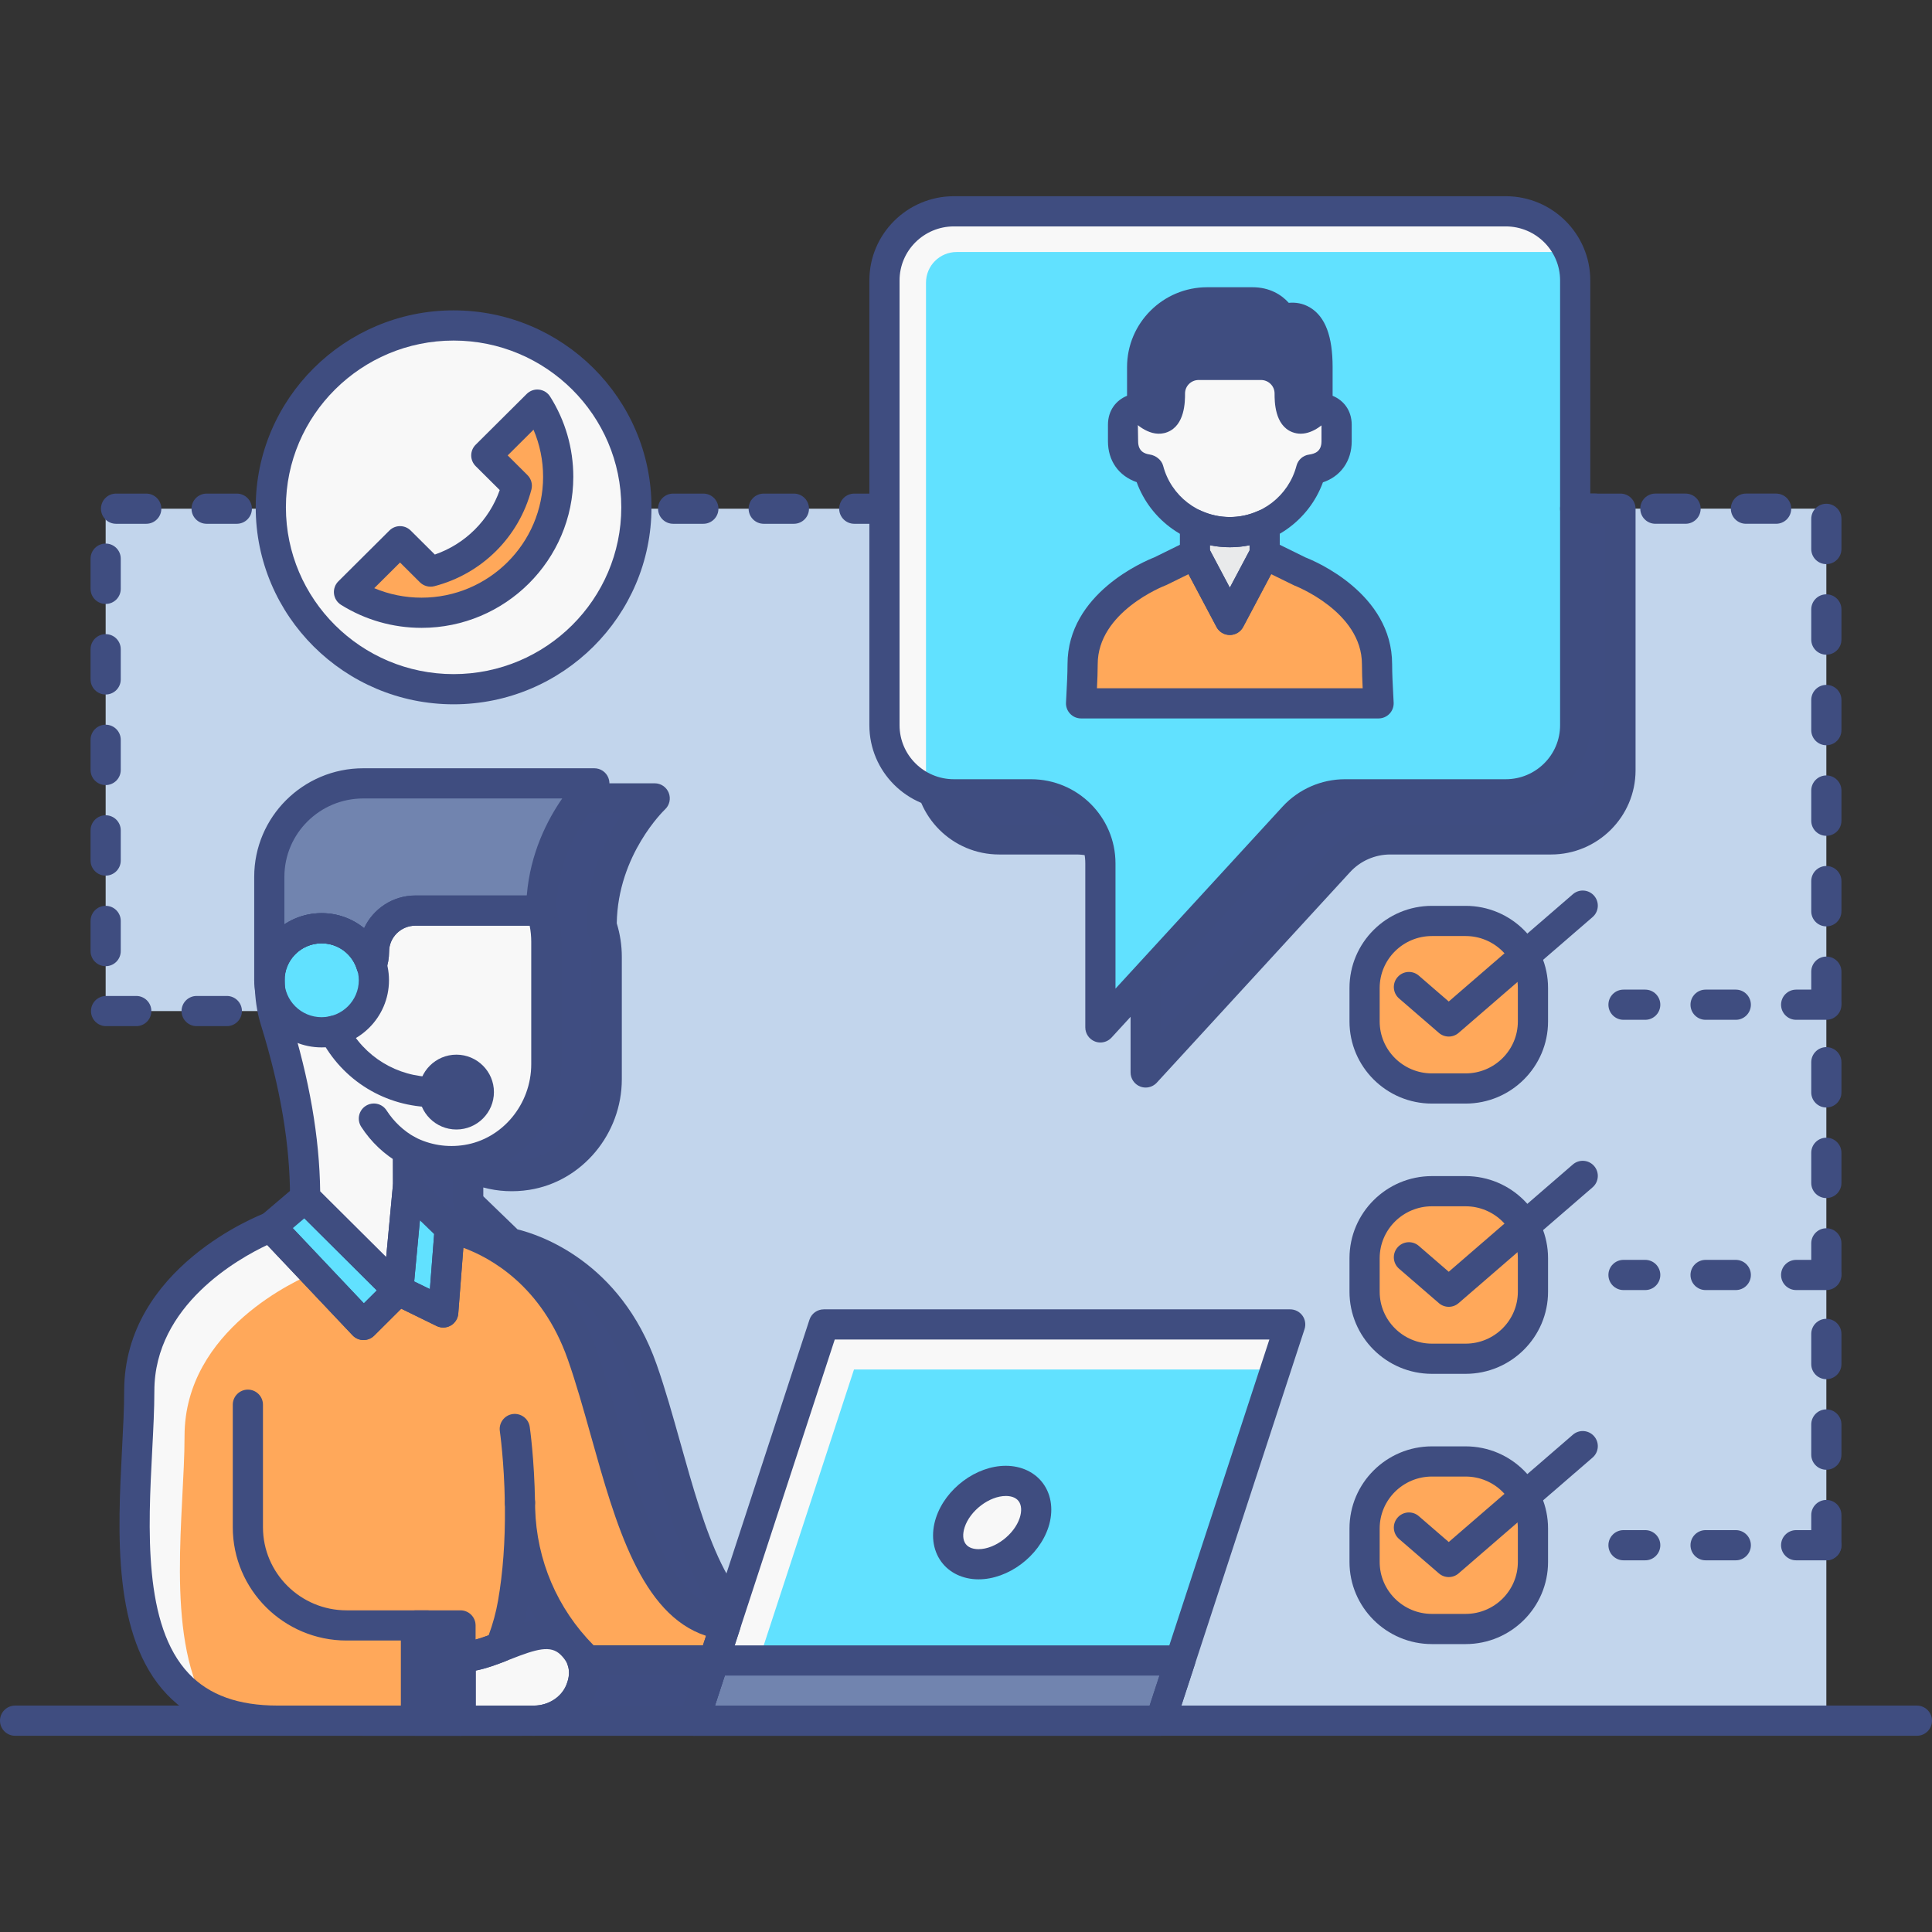 <?xml version="1.0" encoding="utf-8"?>
<!-- Generator: Adobe Illustrator 22.0.0, SVG Export Plug-In . SVG Version: 6.00 Build 0)  -->
<svg version="1.1" id="MARKET_RESEARCH_ICON_SET" xmlns="http://www.w3.org/2000/svg" xmlns:xlink="http://www.w3.org/1999/xlink"
	 x="0px" y="0px" viewBox="0 0 128 128" style="enable-background:new 0 0 128 128;" xml:space="preserve">
<rect x="0" y="0" width="128" height="128" fill="#333333" stroke="none"/>
<style type="text/css">
	.st0{fill:#C2D5EC;}
	.st1{fill:#61E1FF;}
	.st2{fill:#7184AF;}
	.st3{fill:#F8F8F8;}
	.st4{fill:#3F4D81;}
	.st5{fill:#3F4D80;}
	.st6{fill:#E9EAEB;}
	.st7{fill:#F79559;}
	.st8{fill:#FFA85A;}
</style>
<g>
	<g>
		<g>
			<polygon class="st0" points="7,33.702 7,66.985 24.095,66.985 24.095,114 121,114 121,33.701 			"/>
		</g>
		<g>
			<path class="st4" d="M61.598,33.702v17.333c0,2.528,2.06,4.577,4.6,4.577h5.106c2.541,0,4.6,2.049,4.6,4.577v10.864
				l12.807-13.951c0.872-0.949,2.104-1.49,3.396-1.49h10.653c2.541,0,4.6-2.049,4.6-4.577V33.701L61.598,33.702z"/>
		</g>
		<g>
			<path class="st4" d="M42.558,90.724c-2.561-7.281-8.762-8.358-8.762-8.358l-2.776-2.685v0v-2.462
				c1.139,0.587,2.478,0.846,3.894,0.623c3.08-0.483,5.283-3.24,5.283-6.342v-5.56v-2.555c0-0.721-0.121-1.413-0.336-2.062
				c0-5.174,3.516-8.428,3.516-8.428H28.063c-3.436,0-6.221,2.771-6.221,6.19l0.034,7.193c0.008,0.239,0.036,0.472,0.06,0.707h2.159
				v10.672c0.076,0.895,0.121,1.794,0.121,2.697l-0.121,0.103V114h10.414v-3.222c0.85,0,1.745-0.317,2.633-0.663l0,0
				c0.384-0.934,0.667-1.908,0.841-2.906c0.404-2.321,0.496-4.687,0.465-6.667h0.001c0,4.122,1.717,7.832,4.474,10.465h8.373
				l0.774-2.366C46.195,107.92,45.027,97.745,42.558,90.724z"/>
		</g>
		<g>
			<path class="st5" d="M75.904,72.053c-0.122,0-0.245-0.022-0.363-0.068c-0.384-0.149-0.637-0.52-0.637-0.932V60.189
				c0-1.973-1.615-3.577-3.6-3.577h-5.106c-3.088,0-5.6-2.502-5.6-5.577V33.702c0-0.552,0.448-1,1-1l45.762,0
				c0.265,0,0.52,0.105,0.707,0.293s0.293,0.442,0.293,0.707v17.333c0,3.075-2.512,5.577-5.6,5.577H92.107
				c-1.01,0-1.979,0.425-2.66,1.167L76.641,71.729C76.447,71.939,76.178,72.053,75.904,72.053z M62.598,34.702v16.333
				c0,1.973,1.615,3.577,3.6,3.577h5.106c3.088,0,5.6,2.502,5.6,5.577v8.296l11.07-12.059c1.058-1.153,2.564-1.814,4.133-1.814
				h10.652c1.985,0,3.6-1.604,3.6-3.577V34.701L62.598,34.702z"/>
		</g>
		<g>
			<path class="st5" d="M34.509,115H24.095c-0.552,0-1-0.448-1-1V80.457c0-0.167,0.042-0.329,0.119-0.473
				c-0.01-0.71-0.048-1.448-0.116-2.242l-0.003-9.757h-1.159c-0.514,0-0.944-0.389-0.995-0.9l-0.013-0.125
				c-0.022-0.214-0.043-0.428-0.051-0.647l-0.035-7.223c0-3.969,3.239-7.194,7.221-7.194h15.313c0.412,0,0.781,0.252,0.931,0.635
				c0.15,0.383,0.05,0.819-0.252,1.099c-0.029,0.028-3.125,2.979-3.193,7.542c0.222,0.723,0.335,1.467,0.335,2.214V71.5
				c0,3.63-2.635,6.782-6.128,7.33c-1.033,0.163-2.065,0.108-3.049-0.157v0.584l2.268,2.193c1.387,0.338,6.798,2.074,9.214,8.942
				c0.577,1.639,1.088,3.466,1.584,5.232c1.592,5.678,3.238,11.549,7.105,12.023c0.297,0.037,0.562,0.204,0.722,0.456
				c0.161,0.252,0.2,0.563,0.106,0.848l-0.774,2.366c-0.134,0.411-0.518,0.689-0.95,0.689h-8.373c-0.257,0-0.505-0.099-0.691-0.277
				c-1.362-1.301-2.453-2.801-3.248-4.44c-0.005,0.03-0.011,0.061-0.016,0.091c-0.186,1.064-0.489,2.112-0.901,3.115
				c-0.104,0.253-0.307,0.452-0.562,0.551c-0.641,0.25-1.311,0.496-1.996,0.629V114C35.509,114.552,35.061,115,34.509,115z
				 M25.095,113h8.414v-2.222c0-0.552,0.448-1,1-1c0.565,0,1.218-0.201,1.864-0.44c0.279-0.748,0.489-1.52,0.625-2.301
				c0.323-1.856,0.476-3.942,0.454-6.204c-0.001-0.067-0.002-0.134-0.002-0.201c0-0.025-0.001-0.05-0.001-0.075h0.001
				c0-0.005,0-0.01,0-0.016c0-0.549,0.443-0.996,0.992-1c0.003,0,0.005,0,0.008,0c0.546,0,0.992,0.438,1,0.985
				c0.002,0.132,0.003,0.263,0.004,0.394c0.094,3.441,1.46,6.641,3.878,9.085h7.239l0.207-0.632c-4.309-1.409-5.988-7.4-7.617-13.21
				c-0.509-1.815-0.99-3.53-1.545-5.108l0,0c-2.323-6.604-7.763-7.664-7.994-7.706c-0.195-0.035-0.378-0.128-0.521-0.266
				L30.324,80.4c-0.195-0.188-0.305-0.448-0.305-0.719v-2.462c0-0.349,0.182-0.672,0.479-0.854c0.296-0.182,0.668-0.194,0.979-0.035
				c1.012,0.521,2.147,0.703,3.281,0.524c2.53-0.397,4.438-2.699,4.438-5.354v-8.116c0-0.589-0.096-1.177-0.285-1.747
				c-0.034-0.102-0.051-0.208-0.051-0.315c0-3.297,1.3-5.861,2.387-7.428H28.063c-2.879,0-5.221,2.328-5.221,5.189l0.033,6.9h1.22
				c0.552,0,1,0.448,1,1v10.672c0.081,0.905,0.122,1.814,0.122,2.696c0,0.169-0.042,0.333-0.122,0.478V113z"/>
		</g>
		<g>
			<path class="st2" d="M39.377,51.9H24.063c-3.436,0-6.221,2.771-6.221,6.19v6.856c0-1.904,1.551-3.447,3.464-3.447
				c1.57,0,2.881,1.046,3.307,2.472c0.103-0.288,0.163-0.594,0.163-0.912c0-1.507,1.228-2.729,2.743-2.729h8.341
				C35.861,55.154,39.377,51.9,39.377,51.9z"/>
		</g>
		<g>
			<path class="st8" d="M48.069,107.645c-5.874-0.72-7.041-10.896-9.511-17.916c-2.561-7.281-8.762-8.358-8.762-8.358l-0.432,5.581
				l-2.982-1.46l-2.299,2.287l-6.136-6.491c0,0-8.721,3.282-8.721,10.867c0,7.584-2.925,21.843,9.178,21.843
				c12.103,0,12.103,0,12.103,0v-4.217c0.85,0,1.745-0.317,2.633-0.663l0,0c0.384-0.934,0.667-1.908,0.841-2.906
				c0.404-2.321,0.496-4.687,0.465-6.667h0.001c0,4.122,1.717,7.832,4.474,10.465h8.373L48.069,107.645z"/>
		</g>
		<g>
			<path class="st3" d="M12.227,95.142c0-7.057,7.542-10.386,8.592-10.815l-2.871-3.037c0,0-8.721,3.282-8.721,10.867
				c0,6.352-2.046,17.381,4.398,20.799C10.941,108.164,12.227,100.181,12.227,95.142z"/>
		</g>
		<g>
			<path class="st3" d="M27.52,60.328c-1.515,0-2.743,1.222-2.743,2.729c0,0.318-0.06,0.624-0.163,0.912
				c-0.425-1.425-1.736-2.472-3.307-2.472c-1.797,0-3.257,1.366-3.43,3.109v0.676c0.025,0.737,0.116,1.456,0.31,2.137l0.003,0
				c0.019,0.066,0.036,0.134,0.056,0.2c1.183,3.817,1.971,7.744,1.971,11.739l6.166,6.135l0.637-6.807v-2.462
				c1.139,0.587,2.478,0.846,3.894,0.623c3.08-0.483,5.283-3.24,5.283-6.342v-5.56V62.39c0-0.721-0.121-1.413-0.336-2.062H27.52z"/>
		</g>
		<g>
			<polygon class="st1" points="24.084,87.781 17.948,81.29 20.216,79.358 26.382,85.494 			"/>
		</g>
		<g>
			<polygon class="st1" points="29.364,86.953 29.796,81.372 27.02,78.687 26.382,85.494 			"/>
		</g>
		<g>
			<rect x="27.557" y="107.69" class="st5" width="2.951" height="6.31"/>
		</g>
		<g>
			<path class="st3" d="M30.509,109.783c2.502,0,5.401-2.754,7.334-0.866c1.043,1.018,0.983,2.152,0.603,3.09
				C37.948,113.239,36.693,114,35.36,114h-4.851L30.509,109.783z"/>
		</g>
		<g>
			<ellipse class="st1" cx="21.307" cy="64.945" rx="3.464" ry="3.447"/>
		</g>
		<g>
			<ellipse class="st5" cx="30.238" cy="72.353" rx="1.486" ry="1.479"/>
		</g>
		<g>
			<polygon class="st1" points="85.479,87.748 54.579,87.748 45.99,114 76.89,114 			"/>
		</g>
		<g>
			<polygon class="st3" points="56.579,90.733 84.502,90.733 85.479,87.748 54.579,87.748 45.99,114 48.966,114 			"/>
		</g>
		<g>
			
				<ellipse transform="matrix(0.767 -0.642 0.642 0.767 -49.418 65.709)" class="st3" cx="65.734" cy="100.874" rx="3.256" ry="2.353"/>
		</g>
		<g>
			<polygon class="st2" points="78.195,110.011 47.295,110.011 45.99,114 76.89,114 			"/>
		</g>
		<g>
			<path class="st4" d="M38.558,110.011c0.241,0.691,0.136,1.385-0.112,1.996C37.948,113.239,36.693,114,35.36,114h10.63
				l1.305-3.989H38.558z"/>
		</g>
		<g>
			<path class="st8" d="M97.1,72.115h-2.231c-2.464,0-4.462-1.988-4.462-4.44v-2.22c0-2.452,1.998-4.44,4.462-4.44H97.1
				c2.464,0,4.462,1.988,4.462,4.44v2.22C101.562,70.127,99.564,72.115,97.1,72.115z"/>
		</g>
		<g>
			<path class="st8" d="M97.1,90.02h-2.231c-2.464,0-4.462-1.988-4.462-4.44v-2.22c0-2.452,1.998-4.44,4.462-4.44H97.1
				c2.464,0,4.462,1.988,4.462,4.44v2.22C101.562,88.032,99.564,90.02,97.1,90.02z"/>
		</g>
		<g>
			<path class="st8" d="M97.1,107.925h-2.231c-2.464,0-4.462-1.988-4.462-4.44v-2.22c0-2.452,1.998-4.44,4.462-4.44H97.1
				c2.464,0,4.462,1.988,4.462,4.44v2.22C101.562,105.937,99.564,107.925,97.1,107.925z"/>
		</g>
		<g>
			<path class="st1" d="M104.36,18.577v29.472c0,2.528-2.06,4.577-4.6,4.577H89.107c-1.292,0-2.525,0.541-3.396,1.49L72.904,68.068
				V57.204c0-2.528-2.06-4.577-4.6-4.577h-5.106c-2.541,0-4.6-2.049-4.6-4.577V18.577c0-2.528,2.06-4.577,4.6-4.577H99.76
				C102.3,14,104.36,16.049,104.36,18.577z"/>
		</g>
		<g>
			<path class="st3" d="M103.95,16.696H63.39c-1.13,0-2.04,0.906-2.04,2.03v32.02c0,0.06,0,0.687,0.01,1.493
				c-1.657-0.703-2.76-2.411-2.76-4.189V18.577C58.6,16.05,60.66,14,63.2,14h36.56C101.592,14,103.15,15.105,103.95,16.696z"/>
		</g>
		<g>
			<path class="st6" d="M79.146,34.754v1.962l2.308,4.355l2.308-4.355v-1.962c-0.704,0.32-1.484,0.503-2.308,0.503
				C80.63,35.257,79.85,35.074,79.146,34.754z"/>
		</g>
		<g>
			<path class="st8" d="M91.207,44.007c0-4.245-5.138-6.157-5.138-6.157l0,0l-2.306-1.134l-2.308,4.355l0.001,0.001l-0.001,0.001
				l-0.001-0.001l0.001-0.001l-2.308-4.355L76.84,37.85l0,0c0,0-5.138,1.912-5.138,6.157c0,0.766-0.054,1.651-0.103,2.591H91.31
				C91.261,45.658,91.207,44.773,91.207,44.007z"/>
		</g>
		<g>
			<path class="st5" d="M77.488,26.067c0-1.045,0.851-1.891,1.901-1.891h4.13c1.05,0,1.901,0.847,1.901,1.891
				c0,3.023,1.843,1.005,1.843,1.005v-2.753c0-4.29-2.342-3.121-2.342-3.121s-0.475-1.169-1.97-1.169h-2.996
				c-2.381,0-4.311,1.921-4.311,4.29v2.754C75.645,27.072,77.488,29.09,77.488,26.067z"/>
		</g>
		<g>
			<path class="st3" d="M87.442,27.058c-0.061,0-0.121,0.006-0.179,0.014c0,0-1.843,2.018-1.843-1.005
				c0-1.045-0.851-1.891-1.901-1.891h-4.13c-1.05,0-1.901,0.847-1.901,1.891c0,3.023-1.843,1.005-1.843,1.005
				c-0.058-0.008-0.118-0.014-0.179-0.014c0,0-1.086,0-1.086,1.086v1.09c0,0.89,0.487,1.697,1.624,1.868
				c0.024,0.004,0.043,0.005,0.065,0.007c0.623,2.384,2.794,4.146,5.385,4.146s4.762-1.762,5.385-4.146
				c0.022-0.003,0.042-0.004,0.065-0.007c1.137-0.171,1.624-0.978,1.624-1.868v-1.09C88.528,27.058,87.442,27.058,87.442,27.058z"/>
		</g>
	</g>
	<g>
		<g>
			<path class="st5" d="M26.382,86.494c-0.26,0-0.515-0.102-0.706-0.291l-6.166-6.135c-0.188-0.188-0.294-0.443-0.294-0.709
				c0-3.517-0.63-7.26-1.926-11.443l-0.043-0.151c-0.008-0.023-0.016-0.047-0.023-0.071c-0.203-0.714-0.316-1.492-0.347-2.375
				l0-0.71c0.232-2.385,2.135-4.109,4.43-4.109c1.06,0,2.042,0.366,2.815,0.997c0.594-1.278,1.894-2.167,3.398-2.167h8.341
				c0.431,0,0.813,0.276,0.949,0.685c0.256,0.773,0.387,1.573,0.387,2.376v8.116c0,3.63-2.635,6.782-6.128,7.33
				c-1.033,0.163-2.065,0.107-3.049-0.157v1.008l-0.642,6.9c-0.036,0.385-0.292,0.715-0.655,0.847
				C26.612,86.474,26.497,86.494,26.382,86.494z M21.213,78.94l4.371,4.349l0.439-4.696l-0.004-2.369
				c0-0.349,0.182-0.672,0.479-0.854c0.297-0.182,0.667-0.195,0.979-0.035c1.012,0.521,2.148,0.703,3.281,0.524
				c2.53-0.397,4.438-2.699,4.438-5.354V62.39c0-0.355-0.035-0.71-0.104-1.062H27.52c-0.961,0-1.743,0.776-1.743,1.729
				c0,0.417-0.075,0.837-0.222,1.249c-0.146,0.407-0.515,0.697-0.968,0.663c-0.432-0.011-0.808-0.299-0.931-0.713
				c-0.314-1.051-1.258-1.758-2.349-1.758c-1.263,0-2.31,0.949-2.435,2.208l0.005,0.577c0.023,0.657,0.106,1.253,0.251,1.792
				c0.008,0.022,0.016,0.045,0.023,0.069l0.05,0.18C20.506,71.537,21.166,75.343,21.213,78.94z"/>
		</g>
		<g>
			<path class="st5" d="M27.019,77.224c-0.164,0-0.329-0.04-0.482-0.125c-1.045-0.577-1.946-1.423-2.606-2.447
				c-0.299-0.464-0.166-1.083,0.298-1.382c0.467-0.299,1.083-0.165,1.382,0.298c0.481,0.747,1.136,1.362,1.892,1.78
				c0.483,0.267,0.659,0.875,0.392,1.359C27.712,77.038,27.371,77.224,27.019,77.224z"/>
		</g>
		<g>
			<path class="st5" d="M24.083,88.781c-0.005,0-0.01,0-0.015,0c-0.27-0.004-0.526-0.117-0.711-0.313l-6.136-6.491
				c-0.188-0.199-0.287-0.467-0.272-0.741s0.142-0.529,0.35-0.707l2.269-1.931c0.397-0.337,0.985-0.314,1.354,0.052l6.166,6.135
				c0.188,0.188,0.294,0.443,0.294,0.709s-0.106,0.521-0.295,0.709l-2.299,2.287C24.601,88.676,24.348,88.781,24.083,88.781z
				 M19.398,81.368l4.708,4.98l0.859-0.854l-4.801-4.777L19.398,81.368z"/>
		</g>
		<g>
			<path class="st5" d="M29.364,87.953c-0.15,0-0.301-0.034-0.439-0.102l-2.982-1.459c-0.374-0.183-0.595-0.577-0.556-0.991
				l0.637-6.807c0.036-0.383,0.288-0.711,0.648-0.845c0.361-0.133,0.765-0.049,1.042,0.219l2.776,2.686
				c0.214,0.207,0.325,0.499,0.302,0.796l-0.432,5.581c-0.025,0.331-0.213,0.626-0.501,0.791
				C29.707,87.909,29.536,87.953,29.364,87.953z M27.442,84.899l1.039,0.508l0.282-3.644l-0.941-0.911L27.442,84.899z"/>
		</g>
		<g>
			<path class="st5" d="M28.298,108.689h-5.336c-4.157,0-7.54-3.368-7.54-7.507v-8.116c0-0.552,0.448-1,1-1s1,0.448,1,1v8.116
				c0,3.037,2.485,5.507,5.54,5.507h5.336c0.552,0,1,0.448,1,1S28.851,108.689,28.298,108.689z"/>
		</g>
		<g>
			<path class="st5" d="M34.447,100.547c-0.545,0-0.991-0.438-1-0.984c-0.042-2.724-0.328-4.725-0.331-4.745
				c-0.079-0.546,0.3-1.054,0.847-1.133c0.544-0.075,1.054,0.3,1.133,0.846c0.012,0.086,0.306,2.139,0.351,5
				c0.009,0.552-0.432,1.007-0.984,1.016C34.458,100.547,34.452,100.547,34.447,100.547z"/>
		</g>
		<g>
			<path class="st5" d="M30.509,115h-2.951c-0.552,0-1-0.448-1-1v-6.311c0-0.552,0.448-1,1-1h2.951c0.552,0,1,0.448,1,1V114
				C31.509,114.552,31.061,115,30.509,115z M28.558,113h0.951v-4.311h-0.951V113z"/>
		</g>
		<g>
			<path class="st5" d="M35.359,115h-4.851c-0.552,0-1-0.448-1-1v-4.217c0-0.552,0.448-1,1-1c0.758,0,1.681-0.363,2.574-0.714
				c1.691-0.664,3.796-1.491,5.459,0.133c1.167,1.139,1.462,2.624,0.832,4.18C38.739,113.948,37.126,115,35.359,115z M31.509,113
				h3.851c0.961,0,1.829-0.55,2.16-1.368c0.327-0.809,0.211-1.426-0.375-1.999c-0.666-0.65-1.568-0.395-3.33,0.298
				c-0.751,0.295-1.52,0.597-2.306,0.75V113z"/>
		</g>
		<g>
			<path class="st5" d="M30.509,115H18.405c-3.147,0-5.62-0.923-7.348-2.744c-3.618-3.811-3.258-10.725-2.97-16.28
				c0.072-1.381,0.14-2.687,0.14-3.82c0-8.183,8.986-11.659,9.369-11.803c0.377-0.14,0.802-0.043,1.079,0.249l5.432,5.746
				l1.571-1.563c0.302-0.3,0.763-0.377,1.145-0.189l1.659,0.812l0.318-4.112c0.022-0.281,0.161-0.54,0.383-0.712
				c0.223-0.173,0.51-0.242,0.785-0.196c0.277,0.048,6.811,1.266,9.535,9.011c0.577,1.639,1.088,3.466,1.584,5.232
				c1.592,5.678,3.238,11.549,7.105,12.023c0.297,0.037,0.562,0.204,0.722,0.456c0.161,0.252,0.2,0.563,0.106,0.848l-0.774,2.366
				c-0.134,0.411-0.518,0.689-0.95,0.689h-8.373c-0.257,0-0.504-0.099-0.69-0.277c-1.362-1.3-2.454-2.801-3.248-4.439
				c-0.005,0.03-0.011,0.061-0.016,0.09c-0.186,1.063-0.488,2.111-0.901,3.114c-0.104,0.253-0.307,0.453-0.562,0.552
				c-0.641,0.25-1.312,0.495-1.996,0.628V114C31.509,114.552,31.061,115,30.509,115z M17.703,82.486
				c-1.87,0.878-7.476,3.984-7.476,9.67c0,1.186-0.069,2.516-0.142,3.923c-0.269,5.173-0.604,11.612,2.423,14.799
				c1.354,1.427,3.284,2.121,5.897,2.121h11.104v-3.217c0-0.552,0.448-1,1-1c0.565,0,1.217-0.2,1.864-0.439
				c0.279-0.748,0.489-1.52,0.625-2.301c0.323-1.856,0.476-3.942,0.454-6.204c-0.001-0.067-0.002-0.134-0.002-0.201
				c0-0.025-0.001-0.05-0.001-0.075h0.001c0-0.005,0-0.01,0-0.016c0-0.549,0.443-0.996,0.992-1c0.003,0,0.005,0,0.008,0
				c0.546,0,0.992,0.438,1,0.985c0.002,0.132,0.003,0.263,0.004,0.394c0.094,3.442,1.46,6.641,3.878,9.085h7.239l0.207-0.632
				c-4.308-1.409-5.988-7.4-7.617-13.21c-0.509-1.815-0.99-3.53-1.545-5.108c-1.723-4.898-5.161-6.746-6.917-7.391l-0.337,4.36
				c-0.025,0.331-0.213,0.626-0.501,0.791c-0.287,0.165-0.639,0.176-0.936,0.03l-2.342-1.146L24.79,88.49
				c-0.191,0.19-0.431,0.291-0.721,0.291c-0.27-0.004-0.526-0.117-0.711-0.313L17.703,82.486z"/>
		</g>
		<g>
			<path class="st5" d="M17.842,65.945c-0.552,0-1-0.448-1-1V58.09c0-3.964,3.239-7.19,7.221-7.19h15.313
				c0.412,0,0.781,0.252,0.931,0.635c0.15,0.382,0.05,0.817-0.25,1.097c-0.057,0.054-3.196,3.065-3.196,7.696c0,0.552-0.448,1-1,1
				H27.52c-0.961,0-1.743,0.776-1.743,1.729c0,0.417-0.075,0.837-0.222,1.249c-0.146,0.407-0.515,0.697-0.968,0.663
				c-0.432-0.011-0.808-0.299-0.931-0.713c-0.314-1.051-1.258-1.758-2.349-1.758c-1.359,0-2.464,1.098-2.464,2.447
				C18.842,65.498,18.395,65.945,17.842,65.945z M21.307,60.498c1.06,0,2.042,0.366,2.815,0.997
				c0.594-1.278,1.894-2.167,3.398-2.167h7.381c0.227-2.817,1.373-5.023,2.348-6.428H24.063c-2.879,0-5.221,2.328-5.221,5.19v3.149
				C19.549,60.771,20.396,60.498,21.307,60.498z"/>
		</g>
		<g>
			<path class="st5" d="M21.307,69.393c-2.461,0-4.464-1.995-4.464-4.447s2.003-4.447,4.464-4.447s4.464,1.995,4.464,4.447
				S23.768,69.393,21.307,69.393z M21.307,62.498c-1.359,0-2.464,1.098-2.464,2.447s1.105,2.447,2.464,2.447
				s2.464-1.098,2.464-2.447S22.666,62.498,21.307,62.498z"/>
		</g>
		<g>
			<path class="st5" d="M30.238,74.832c-1.371,0-2.486-1.112-2.486-2.479s1.115-2.479,2.486-2.479c1.371,0,2.486,1.112,2.486,2.479
				S31.609,74.832,30.238,74.832z M30.238,71.875c-0.268,0-0.486,0.215-0.486,0.479c0,0.264,0.218,0.479,0.486,0.479
				s0.486-0.215,0.486-0.479C30.724,72.089,30.506,71.875,30.238,71.875z"/>
		</g>
		<g>
			<path class="st5" d="M28.752,73.354c-3.197,0-6.083-1.764-7.532-4.603c-0.251-0.492-0.056-1.094,0.436-1.345
				c0.492-0.251,1.095-0.056,1.345,0.436c1.106,2.167,3.31,3.512,5.751,3.512c0.552,0,1,0.448,1,1S29.304,73.354,28.752,73.354z"/>
		</g>
		<g>
			<path class="st5" d="M76.89,115h-30.9c-0.32,0-0.622-0.154-0.81-0.413s-0.241-0.593-0.141-0.898l8.589-26.252
				c0.134-0.411,0.518-0.689,0.95-0.689h30.9c0.32,0,0.622,0.154,0.81,0.413s0.241,0.593,0.141,0.898l-8.588,26.252
				C77.706,114.722,77.323,115,76.89,115z M47.369,113h28.796l7.934-24.252H55.304L47.369,113z"/>
		</g>
		<g>
			<path class="st5" d="M64.831,104.635c-1.031,0-1.934-0.429-2.476-1.177c-0.566-0.781-0.692-1.836-0.346-2.895
				c0.632-1.935,2.665-3.45,4.628-3.45c1.031,0,1.934,0.429,2.476,1.177c0.566,0.781,0.692,1.836,0.346,2.895l0,0
				C68.827,103.12,66.793,104.635,64.831,104.635z M66.638,99.113c-1.092,0-2.367,0.968-2.728,2.072
				c-0.145,0.443-0.122,0.843,0.064,1.1c0.21,0.29,0.582,0.351,0.857,0.351c1.092,0,2.367-0.968,2.728-2.072l0,0
				c0.145-0.442,0.121-0.843-0.064-1.099C67.284,99.174,66.913,99.113,66.638,99.113z M68.509,100.874h0.01H68.509z"/>
		</g>
		<g>
			<path class="st5" d="M76.89,115h-30.9c-0.32,0-0.622-0.154-0.81-0.413s-0.241-0.593-0.141-0.898l1.305-3.989
				c0.134-0.411,0.518-0.689,0.95-0.689h30.9c0.32,0,0.622,0.154,0.81,0.413s0.241,0.593,0.141,0.898l-1.305,3.989
				C77.706,114.722,77.323,115,76.89,115z M47.369,113h28.796l0.65-1.989H48.02L47.369,113z"/>
		</g>
		<g>
			<path class="st5" d="M45.99,115h-10.63c-0.552,0-1-0.448-1-1s0.448-1,1-1c0.96,0,1.829-0.55,2.16-1.368
				c0.194-0.479,0.226-0.914,0.094-1.292c-0.106-0.306-0.058-0.644,0.13-0.908s0.491-0.42,0.815-0.42h8.737
				c0.32,0,0.622,0.154,0.81,0.413s0.241,0.593,0.141,0.898l-1.305,3.989C46.806,114.722,46.422,115,45.99,115z M39.057,113h6.208
				l0.651-1.989h-6.228c-0.023,0.45-0.128,0.911-0.314,1.371C39.286,112.599,39.18,112.805,39.057,113z"/>
		</g>
		<g>
			<path class="st5" d="M72.904,69.068c-0.122,0-0.245-0.022-0.363-0.068c-0.384-0.149-0.637-0.52-0.637-0.932V57.204
				c0-1.973-1.615-3.577-3.6-3.577h-5.106c-3.088,0-5.6-2.502-5.6-5.577V18.577c0-3.075,2.512-5.577,5.6-5.577H99.76
				c3.088,0,5.6,2.502,5.6,5.577v29.472c0,3.075-2.512,5.577-5.6,5.577H89.107c-1.01,0-1.979,0.425-2.66,1.167L73.641,68.744
				C73.447,68.955,73.178,69.068,72.904,69.068z M63.198,15c-1.985,0-3.6,1.604-3.6,3.577v29.472c0,1.973,1.615,3.577,3.6,3.577
				h5.106c3.088,0,5.6,2.502,5.6,5.577V65.5l11.07-12.06c1.059-1.153,2.565-1.814,4.133-1.814H99.76c1.985,0,3.6-1.604,3.6-3.577
				V18.577c0-1.973-1.615-3.577-3.6-3.577H63.198z"/>
		</g>
		<g>
			<path class="st5" d="M81.479,42.07c-0.37,0-0.71-0.205-0.884-0.532l-2.308-4.354c-0.076-0.144-0.116-0.305-0.116-0.468v-1.962
				c0-0.34,0.173-0.657,0.458-0.841c0.287-0.184,0.646-0.208,0.955-0.07c1.208,0.549,2.582,0.548,3.79,0
				c0.31-0.139,0.669-0.113,0.955,0.07c0.286,0.184,0.458,0.501,0.458,0.841v1.961c0,0.163-0.04,0.324-0.116,0.468l-2.308,4.354
				C82.188,41.866,81.849,42.07,81.479,42.07z M80.17,36.467l1.308,2.468l1.308-2.468v-0.342c-0.857,0.176-1.759,0.176-2.616,0
				V36.467z"/>
		</g>
		<g>
			<path class="st5" d="M91.334,47.598H71.623c-0.274,0-0.536-0.112-0.725-0.312c-0.189-0.199-0.288-0.466-0.273-0.74l0.022-0.431
				c0.04-0.76,0.079-1.477,0.079-2.108c0-4.692,5.126-6.836,5.738-7.075l2.267-1.114c0.484-0.239,1.071-0.049,1.325,0.429
				l1.424,2.688l1.424-2.688c0.253-0.478,0.838-0.668,1.325-0.429l2.265,1.114c0.613,0.239,5.738,2.383,5.738,7.075
				c0,0.632,0.039,1.348,0.079,2.108l0.022,0.431c0.014,0.273-0.084,0.541-0.273,0.74C91.871,47.485,91.608,47.598,91.334,47.598z
				 M72.676,45.598h17.605c-0.028-0.567-0.049-1.103-0.049-1.591c0-3.489-4.444-5.204-4.489-5.221l-1.525-0.747l-1.845,3.48
				c-0.206,0.409-0.675,0.634-1.136,0.521c-0.303-0.076-0.539-0.282-0.662-0.543l-1.833-3.457l-1.436,0.706
				c-0.032,0.016-0.064,0.029-0.098,0.042c-0.14,0.054-4.482,1.764-4.482,5.218C72.726,44.495,72.705,45.031,72.676,45.598z"/>
		</g>
		<g>
			<path class="st5" d="M81.479,36.256c-2.782,0-5.239-1.746-6.172-4.313c-1.194-0.413-1.902-1.419-1.902-2.708v-1.09
				c0-0.984,0.567-1.639,1.265-1.923v-1.902c0-2.917,2.382-5.29,5.311-5.29h2.996c1.143,0,1.93,0.502,2.408,1.034
				c0.414-0.04,0.928,0.012,1.433,0.325c0.99,0.612,1.471,1.898,1.471,3.931v1.902c0.698,0.285,1.265,0.939,1.265,1.923v1.09
				c0,1.31-0.731,2.327-1.907,2.721C86.71,34.516,84.256,36.256,81.479,36.256z M75.521,28.062c-0.054,0-0.114,0.017-0.135,0.031
				l0.018,1.141c0,0.684,0.441,0.83,0.772,0.879c0.396,0.06,0.783,0.356,0.884,0.743c0.523,2.001,2.34,3.399,4.418,3.399
				c2.078,0,3.895-1.397,4.418-3.399c0.103-0.394,0.434-0.686,0.838-0.739c0.377-0.054,0.818-0.2,0.818-0.884v-1.09
				c-0.003-0.058-0.055-0.079-0.096-0.084l-0.027,0.002c-0.289,0.043-0.578-0.044-0.797-0.234c-0.219-0.19-0.345-0.465-0.345-0.755
				v-2.753c0-1.835-0.465-2.192-0.518-2.226c-0.144-0.094-0.394,0.008-0.396,0.009c-0.247,0.11-0.541,0.119-0.791,0.018
				s-0.461-0.294-0.563-0.545c-0.035-0.073-0.295-0.545-1.044-0.545H79.98c-1.826,0-3.311,1.476-3.311,3.29v2.754
				c0,0.29-0.126,0.565-0.345,0.755s-0.507,0.277-0.797,0.234C75.526,28.062,75.523,28.062,75.521,28.062z"/>
		</g>
		<g>
			<path class="st5" d="M86.173,28.734c-0.181,0-0.367-0.031-0.556-0.104c-1.173-0.455-1.173-2.042-1.173-2.563
				c0-0.491-0.404-0.891-0.901-0.891h-4.13c-0.497,0-0.901,0.4-0.901,0.891c0,0.521,0,2.108-1.173,2.563
				c-1.097,0.429-2.121-0.568-2.409-0.883c-0.373-0.408-0.344-1.04,0.064-1.413c0.407-0.372,1.039-0.343,1.41,0.062
				c0.027,0.029,0.058,0.059,0.091,0.089c0.01-0.112,0.017-0.25,0.017-0.417c0-1.594,1.301-2.891,2.901-2.891h4.13
				c1.6,0,2.901,1.297,2.901,2.891c0,0.168,0.007,0.306,0.017,0.418c0.034-0.03,0.063-0.06,0.088-0.087
				c0.372-0.408,1.004-0.437,1.413-0.064c0.408,0.373,0.437,1.005,0.064,1.413C87.788,28.007,87.045,28.734,86.173,28.734z"/>
		</g>
		<g>
			<path class="st5" d="M97.1,73.115h-2.231c-3.012,0-5.462-2.44-5.462-5.44v-2.22c0-3,2.45-5.44,5.462-5.44H97.1
				c3.012,0,5.462,2.44,5.462,5.44v2.22C102.562,70.675,100.112,73.115,97.1,73.115z M94.869,62.015
				c-1.909,0-3.462,1.543-3.462,3.44v2.22c0,1.897,1.553,3.44,3.462,3.44H97.1c1.909,0,3.462-1.543,3.462-3.44v-2.22
				c0-1.897-1.553-3.44-3.462-3.44H94.869z"/>
		</g>
		<g>
			<path class="st5" d="M97.1,91.02h-2.231c-3.012,0-5.462-2.44-5.462-5.44v-2.22c0-3,2.45-5.44,5.462-5.44H97.1
				c3.012,0,5.462,2.44,5.462,5.44v2.22C102.562,88.58,100.112,91.02,97.1,91.02z M94.869,79.92c-1.909,0-3.462,1.543-3.462,3.44
				v2.22c0,1.897,1.553,3.44,3.462,3.44H97.1c1.909,0,3.462-1.543,3.462-3.44v-2.22c0-1.897-1.553-3.44-3.462-3.44H94.869z"/>
		</g>
		<g>
			<path class="st5" d="M97.1,108.925h-2.231c-3.012,0-5.462-2.44-5.462-5.44v-2.22c0-3,2.45-5.44,5.462-5.44H97.1
				c3.012,0,5.462,2.44,5.462,5.44v2.22C102.562,106.484,100.112,108.925,97.1,108.925z M94.869,97.825
				c-1.909,0-3.462,1.543-3.462,3.44v2.22c0,1.897,1.553,3.44,3.462,3.44H97.1c1.909,0,3.462-1.543,3.462-3.44v-2.22
				c0-1.897-1.553-3.44-3.462-3.44H94.869z"/>
		</g>
		<g>
			<path class="st5" d="M95.984,86.58c-0.233,0-0.466-0.081-0.654-0.244l-2.638-2.28c-0.418-0.361-0.464-0.993-0.103-1.41
				c0.36-0.419,0.992-0.465,1.41-0.103l1.984,1.715l8.223-7.108c0.417-0.362,1.049-0.316,1.41,0.103
				c0.361,0.417,0.315,1.049-0.103,1.41l-8.877,7.673C96.45,86.499,96.217,86.58,95.984,86.58z"/>
		</g>
		<g>
			<path class="st5" d="M95.984,104.485c-0.233,0-0.466-0.081-0.654-0.244l-2.638-2.28c-0.418-0.361-0.464-0.993-0.103-1.41
				c0.36-0.419,0.992-0.465,1.41-0.103l1.984,1.715l8.223-7.108c0.417-0.362,1.049-0.316,1.41,0.103
				c0.361,0.417,0.315,1.049-0.103,1.41l-8.877,7.673C96.45,104.404,96.217,104.485,95.984,104.485z"/>
		</g>
		<g>
			<path class="st5" d="M95.984,68.675c-0.233,0-0.466-0.081-0.654-0.244l-2.638-2.28c-0.418-0.361-0.464-0.993-0.103-1.41
				c0.36-0.419,0.992-0.465,1.41-0.103l1.984,1.715l8.223-7.108c0.417-0.362,1.049-0.316,1.41,0.103
				c0.361,0.417,0.315,1.049-0.103,1.41l-8.877,7.674C96.45,68.594,96.217,68.675,95.984,68.675z"/>
		</g>
		<g>
			<path class="st5" d="M121,67.565h-2c-0.552,0-1-0.448-1-1s0.448-1,1-1h2c0.552,0,1,0.448,1,1S121.552,67.565,121,67.565z
				 M115,67.565h-2c-0.552,0-1-0.448-1-1s0.448-1,1-1h2c0.552,0,1,0.448,1,1S115.552,67.565,115,67.565z M109,67.565h-1.438
				c-0.552,0-1-0.448-1-1s0.448-1,1-1H109c0.552,0,1,0.448,1,1S109.552,67.565,109,67.565z"/>
		</g>
		<g>
			<path class="st5" d="M121,85.47h-2c-0.552,0-1-0.448-1-1s0.448-1,1-1h2c0.552,0,1,0.448,1,1S121.552,85.47,121,85.47z M115,85.47
				h-2c-0.552,0-1-0.448-1-1s0.448-1,1-1h2c0.552,0,1,0.448,1,1S115.552,85.47,115,85.47z M109,85.47h-1.438c-0.552,0-1-0.448-1-1
				s0.448-1,1-1H109c0.552,0,1,0.448,1,1S109.552,85.47,109,85.47z"/>
		</g>
		<g>
			<path class="st5" d="M121,103.375h-2c-0.552,0-1-0.448-1-1s0.448-1,1-1h2c0.552,0,1,0.448,1,1S121.552,103.375,121,103.375z
				 M115,103.375h-2c-0.552,0-1-0.448-1-1s0.448-1,1-1h2c0.552,0,1,0.448,1,1S115.552,103.375,115,103.375z M109,103.375h-1.438
				c-0.552,0-1-0.448-1-1s0.448-1,1-1H109c0.552,0,1,0.448,1,1S109.552,103.375,109,103.375z"/>
		</g>
		<g>
			<path class="st5" d="M121,103.375c-0.552,0-1-0.448-1-1v-2c0-0.552,0.448-1,1-1s1,0.448,1,1v2
				C122,102.927,121.552,103.375,121,103.375z M121,97.375c-0.552,0-1-0.448-1-1v-2c0-0.552,0.448-1,1-1s1,0.448,1,1v2
				C122,96.927,121.552,97.375,121,97.375z M121,91.375c-0.552,0-1-0.448-1-1v-2c0-0.552,0.448-1,1-1s1,0.448,1,1v2
				C122,90.927,121.552,91.375,121,91.375z M121,85.375c-0.552,0-1-0.448-1-1v-2c0-0.552,0.448-1,1-1s1,0.448,1,1v2
				C122,84.927,121.552,85.375,121,85.375z M121,79.375c-0.552,0-1-0.448-1-1v-2c0-0.552,0.448-1,1-1s1,0.448,1,1v2
				C122,78.927,121.552,79.375,121,79.375z M121,73.375c-0.552,0-1-0.448-1-1v-2c0-0.552,0.448-1,1-1s1,0.448,1,1v2
				C122,72.927,121.552,73.375,121,73.375z M121,67.375c-0.552,0-1-0.448-1-1v-2c0-0.552,0.448-1,1-1s1,0.448,1,1v2
				C122,66.927,121.552,67.375,121,67.375z M121,61.375c-0.552,0-1-0.448-1-1v-2c0-0.552,0.448-1,1-1s1,0.448,1,1v2
				C122,60.927,121.552,61.375,121,61.375z M121,55.375c-0.552,0-1-0.448-1-1v-2c0-0.552,0.448-1,1-1s1,0.448,1,1v2
				C122,54.927,121.552,55.375,121,55.375z M121,49.375c-0.552,0-1-0.448-1-1v-2c0-0.552,0.448-1,1-1s1,0.448,1,1v2
				C122,48.927,121.552,49.375,121,49.375z M121,43.375c-0.552,0-1-0.448-1-1v-2c0-0.552,0.448-1,1-1s1,0.448,1,1v2
				C122,42.927,121.552,43.375,121,43.375z M121,37.375c-0.552,0-1-0.448-1-1v-2c0-0.552,0.448-1,1-1s1,0.448,1,1v2
				C122,36.927,121.552,37.375,121,37.375z M117.673,34.701h-2c-0.552,0-1-0.448-1-1s0.448-1,1-1h2c0.552,0,1,0.448,1,1
				S118.226,34.701,117.673,34.701z M111.673,34.701h-2c-0.552,0-1-0.448-1-1s0.448-1,1-1h2c0.552,0,1,0.448,1,1
				S112.226,34.701,111.673,34.701z M105.673,34.701h-1.313c-0.552,0-1-0.448-1-1s0.448-1,1-1h1.313c0.552,0,1,0.448,1,1
				S106.226,34.701,105.673,34.701z"/>
		</g>
		<g>
			<path class="st5" d="M15.028,67.985h-2c-0.552,0-1-0.448-1-1s0.448-1,1-1h2c0.552,0,1,0.448,1,1S15.581,67.985,15.028,67.985z
				 M9.028,67.985h-2c-0.552,0-1-0.448-1-1s0.448-1,1-1h2c0.552,0,1,0.448,1,1S9.581,67.985,9.028,67.985z M7,64.013
				c-0.552,0-1-0.448-1-1v-2c0-0.552,0.448-1,1-1s1,0.448,1,1v2C8,63.565,7.552,64.013,7,64.013z M7,58.013c-0.552,0-1-0.448-1-1v-2
				c0-0.552,0.448-1,1-1s1,0.448,1,1v2C8,57.565,7.552,58.013,7,58.013z M7,52.013c-0.552,0-1-0.448-1-1v-2c0-0.552,0.448-1,1-1
				s1,0.448,1,1v2C8,51.565,7.552,52.013,7,52.013z M7,46.013c-0.552,0-1-0.448-1-1v-2c0-0.552,0.448-1,1-1s1,0.448,1,1v2
				C8,45.565,7.552,46.013,7,46.013z M7,40.013c-0.552,0-1-0.448-1-1v-2c0-0.552,0.448-1,1-1s1,0.448,1,1v2
				C8,39.565,7.552,40.013,7,40.013z M21.689,34.702h-2c-0.552,0-1-0.448-1-1s0.448-1,1-1h2c0.552,0,1,0.448,1,1
				S22.241,34.702,21.689,34.702z M15.689,34.702h-2c-0.552,0-1-0.448-1-1s0.448-1,1-1h2c0.552,0,1,0.448,1,1
				S16.241,34.702,15.689,34.702z M9.689,34.702h-2c-0.552,0-1-0.448-1-1s0.448-1,1-1h2c0.552,0,1,0.448,1,1
				S10.241,34.702,9.689,34.702z"/>
		</g>
		<g>
			<path class="st5" d="M58.598,34.702h-2c-0.552,0-1-0.448-1-1s0.448-1,1-1h2c0.552,0,1,0.448,1,1S59.15,34.702,58.598,34.702z
				 M52.598,34.702h-2c-0.552,0-1-0.448-1-1s0.448-1,1-1h2c0.552,0,1,0.448,1,1S53.15,34.702,52.598,34.702z M46.598,34.702h-2
				c-0.552,0-1-0.448-1-1s0.448-1,1-1h2c0.552,0,1,0.448,1,1S47.15,34.702,46.598,34.702z"/>
		</g>
		<g>
			<path class="st5" d="M127,115H1c-0.552,0-1-0.448-1-1s0.448-1,1-1h126c0.552,0,1,0.448,1,1S127.552,115,127,115z"/>
		</g>
		<g>
			<ellipse class="st3" cx="30.052" cy="33.612" rx="12.11" ry="12.05"/>
		</g>
		<g>
			<path class="st5" d="M30.052,46.662c-7.229,0-13.11-5.854-13.11-13.05c0-7.195,5.881-13.049,13.11-13.049
				s13.11,5.854,13.11,13.049C43.162,40.808,37.281,46.662,30.052,46.662z M30.052,22.563c-6.126,0-11.11,4.957-11.11,11.049
				s4.984,11.05,11.11,11.05s11.11-4.957,11.11-11.05S36.178,22.563,30.052,22.563z"/>
		</g>
		<g>
			<path class="st8" d="M32.218,30.172l2.021,2.011c-0.728,2.778-2.926,4.965-5.714,5.686l-2.021-2.011l-3.382,3.365
				c1.392,0.872,3.039,1.375,4.806,1.375c5,0,9.054-4.033,9.054-9.009c0-1.755-0.505-3.397-1.382-4.782L32.218,30.172z"/>
		</g>
		<g>
			<path class="st5" d="M27.928,41.597c-1.896,0-3.741-0.528-5.337-1.527c-0.258-0.162-0.429-0.433-0.463-0.736
				c-0.034-0.303,0.072-0.605,0.289-0.82l3.382-3.365c0.389-0.388,1.02-0.388,1.41,0l1.6,1.591c2.01-0.695,3.597-2.271,4.299-4.272
				l-1.595-1.587c-0.188-0.188-0.294-0.442-0.294-0.708s0.106-0.521,0.295-0.709l3.382-3.365c0.214-0.214,0.514-0.32,0.817-0.285
				c0.301,0.034,0.571,0.203,0.733,0.459c1.005,1.589,1.537,3.428,1.537,5.317C37.982,37.107,33.472,41.597,27.928,41.597z
				 M24.795,38.968c0.984,0.414,2.048,0.629,3.133,0.629c4.441,0,8.054-3.592,8.054-8.008c0-1.081-0.217-2.14-0.635-3.12
				l-1.711,1.703l1.309,1.303c0.252,0.251,0.352,0.617,0.262,0.962c-0.821,3.135-3.285,5.587-6.431,6.4
				c-0.343,0.087-0.706-0.01-0.956-0.259l-1.316-1.31L24.795,38.968z"/>
		</g>
	</g>
</g>
</svg>

